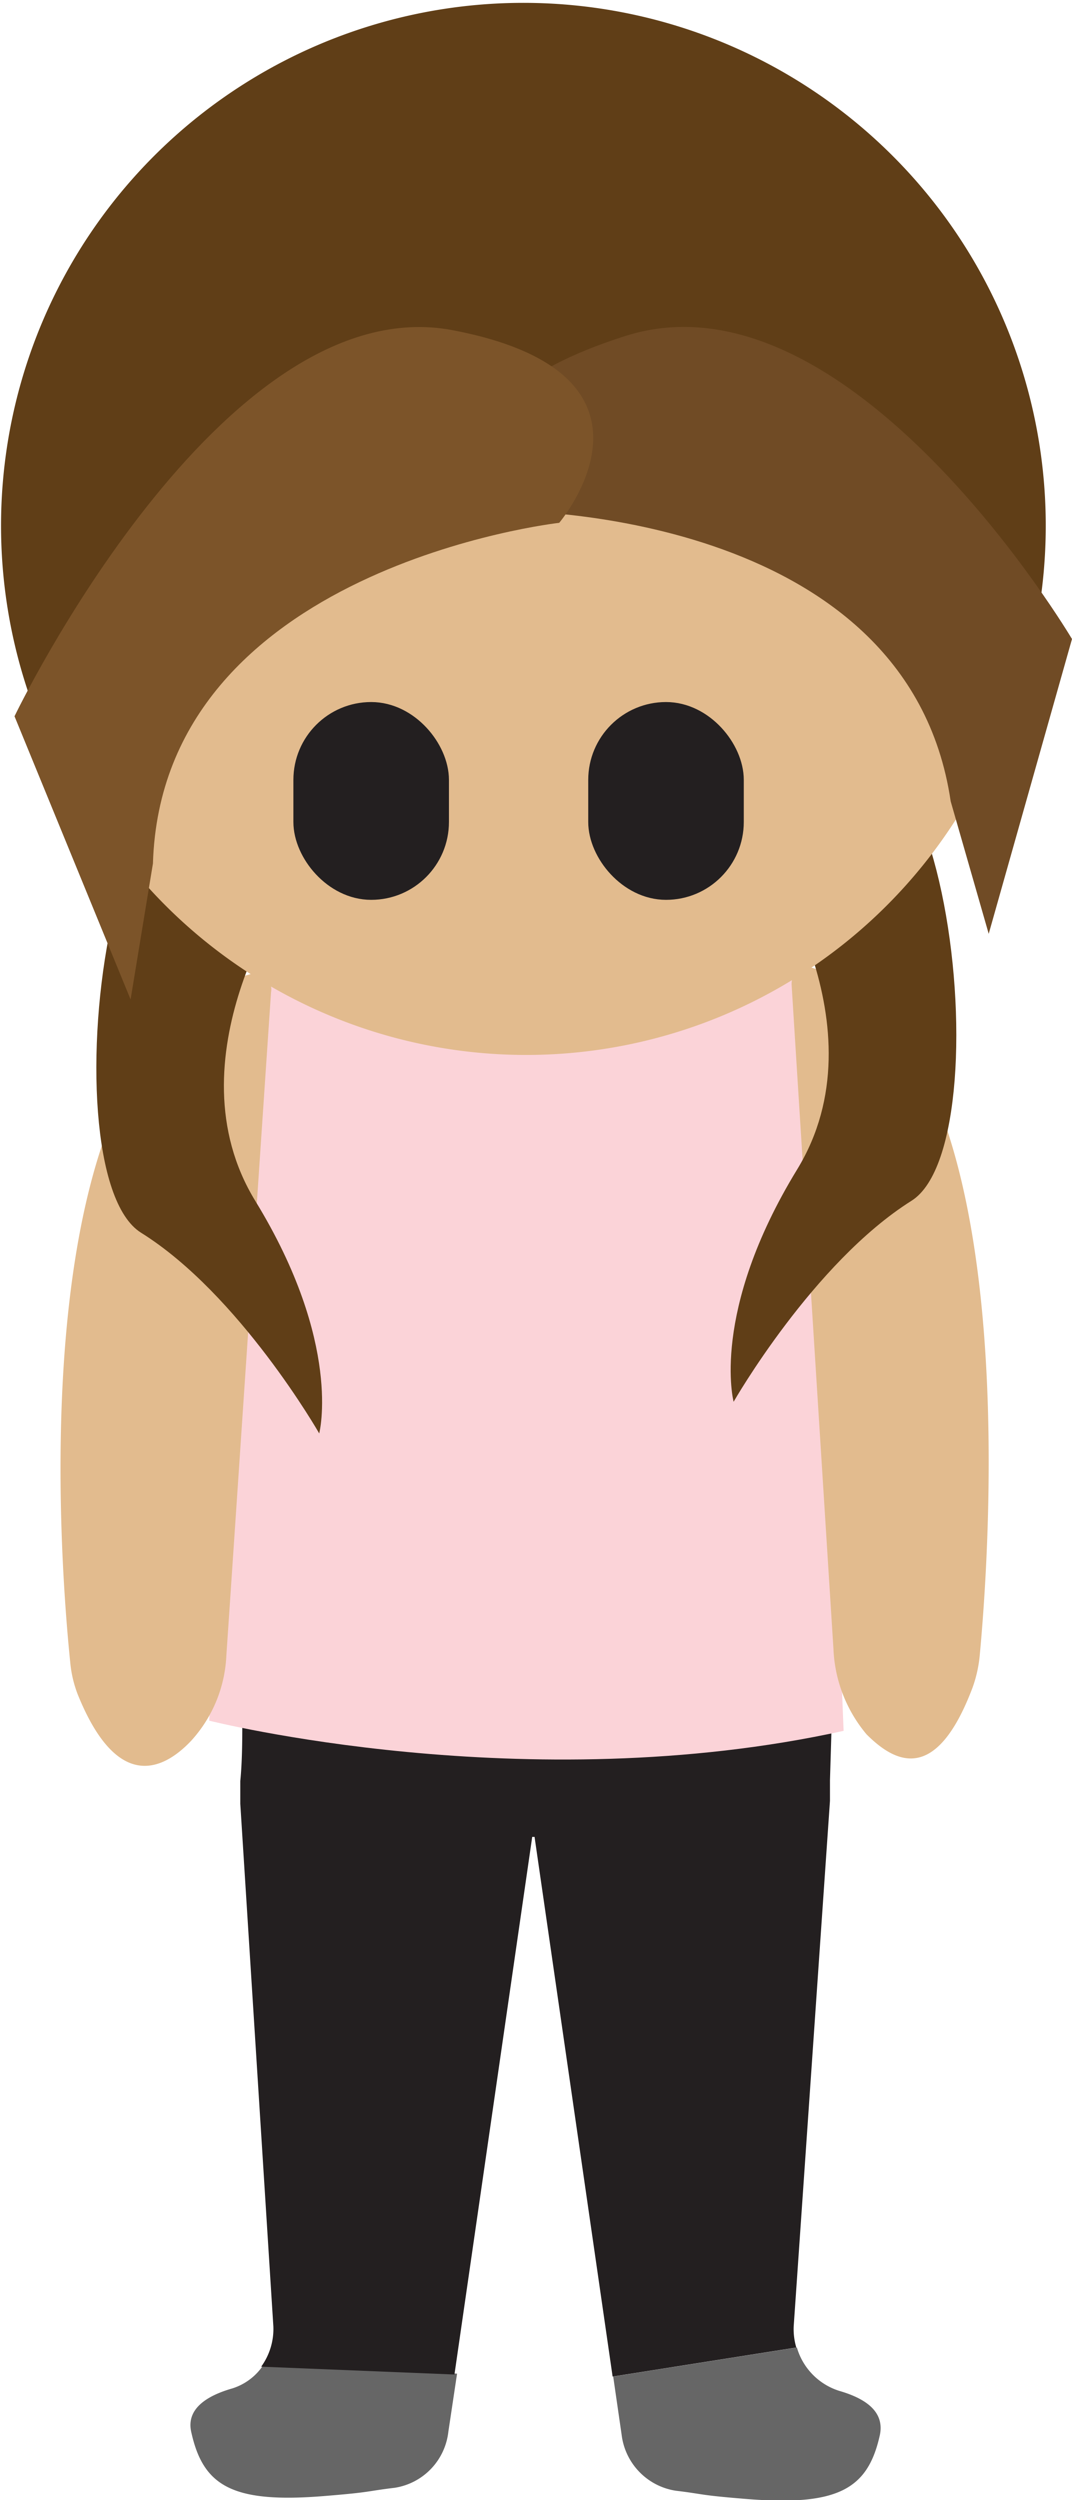 <svg width="36.94px" height="86.07px" xmlns="http://www.w3.org/2000/svg" viewBox="0 0 36.94 86.07">
	<defs>
		<style>
			.cls-1{fill:#666;}.cls-2,.cls-6{fill:#231f20;}.cls-3{fill:#fbd3d8;}.cls-4{fill:#e2bb8e;}.cls-5{fill:#603e17;}.cls-6{stroke:#231f20;stroke-miterlimit:10;}.cls-7{fill:#704b25;}.cls-8{fill:#7c5429;}
		</style>
	</defs>
	<g id="Layer_2" data-name="Layer 2">
		<g id="Layer_1-2" data-name="Layer 1">
			<path class="cls-1" d="M9.09,81.4A2,2,0,0,1,8,82.23c-.87.25-1.59.7-1.41,1.5C7,85.59,8,86.2,11.22,85.93c1.6-.13,1.38-.16,2.38-.28a2.2,2.2,0,0,0,1.85-1.93l.3-2Z" />
			<path class="cls-1" d="M28.91,82.31a2.21,2.21,0,0,1-1.45-1.49l-6.33,1,.29,2a2.22,2.22,0,0,0,1.86,1.93c1,.12.78.15,2.38.28,3.23.27,4.25-.34,4.66-2.2C30.49,83,29.78,82.56,28.91,82.31Z" />
			<path class="cls-2" d="M28.66,59.3C18.56,61.64,8.35,59,8.35,59c0,.83,0,1.61-.07,2.32,0,.27,0,.52,0,.78l1.14,18A2.21,2.21,0,0,1,9,81.48l6.66.27,2.68-18.51h.08l2.69,18.58,6.33-1a2.22,2.22,0,0,1-.09-.73L28.6,62c0-.26,0-.4,0-.71" />
			<path class="cls-3" d="M29.07,59.59c-.35-9.28-1.35-25.86-1.35-25.86l-18.66.19s-1.48,16-1.85,25.32C7.22,59.24,18.12,62,29.07,59.59Z" />
			<path class="cls-4" d="M33.76,57c.33-3.51,1.7-21.64-5.88-23.71-.32-.09-.63.22-.6.64.22,3.54,1.15,18.27,1.44,22.84a4.88,4.88,0,0,0,1.14,2.94c1,1,2.4,1.7,3.65-1.6A4.49,4.49,0,0,0,33.76,57Z" />
			<path class="cls-4" d="M2.42,57.23C2.06,53.72.6,35.6,8.7,33.52a.55.55,0,0,1,.64.64C9.1,37.7,8.11,52.43,7.8,57a4.66,4.66,0,0,1-1.22,2.94c-1,1.05-2.56,1.71-3.9-1.6A4.09,4.09,0,0,1,2.42,57.23Z" />
			<path class="cls-5" d="M10,30.51S5.79,36.44,8.8,41.35s2.2,8,2.2,8-2.74-4.79-6.14-6.91S4,20.88,9.44,28.52Z" />
			<path class="cls-5" d="M26.28,29.41s4.2,5.93,1.19,10.85-2.19,8-2.19,8,2.74-4.79,6.13-6.92.9-21.54-4.57-13.89Z" />
			<path class="cls-4" d="M35.71,18.74A17.58,17.58,0,1,1,18.14,1.16,17.57,17.57,0,0,1,35.71,18.74Z" />
			<rect class="cls-6" x="10.61" y="24.67" width="4.36" height="5.81" rx="2.18" />
			<rect class="cls-6" x="20.77" y="24.67" width="4.36" height="5.81" rx="2.18" />
			<path class="cls-5" d="M17.42,15.57a17.75,17.75,0,0,1,16.4,11.18A18,18,0,1,0,1.61,25.46,17.68,17.68,0,0,1,17.42,15.57Z" />
			<path class="cls-7" d="M17.5,17.59s13.77-.11,15.26,10l1.31,4.56L36.94,22S29.29,9.1,21.54,11.57,17.5,17.59,17.5,17.59Z" />
			<path class="cls-8" d="M19.27,18s-13.69,1.53-14,11.73l-.77,4.68-4-9.75S7.62,9.84,15.61,11.37,19.27,18,19.27,18Z" />
		</g>
	</g>
</svg>
